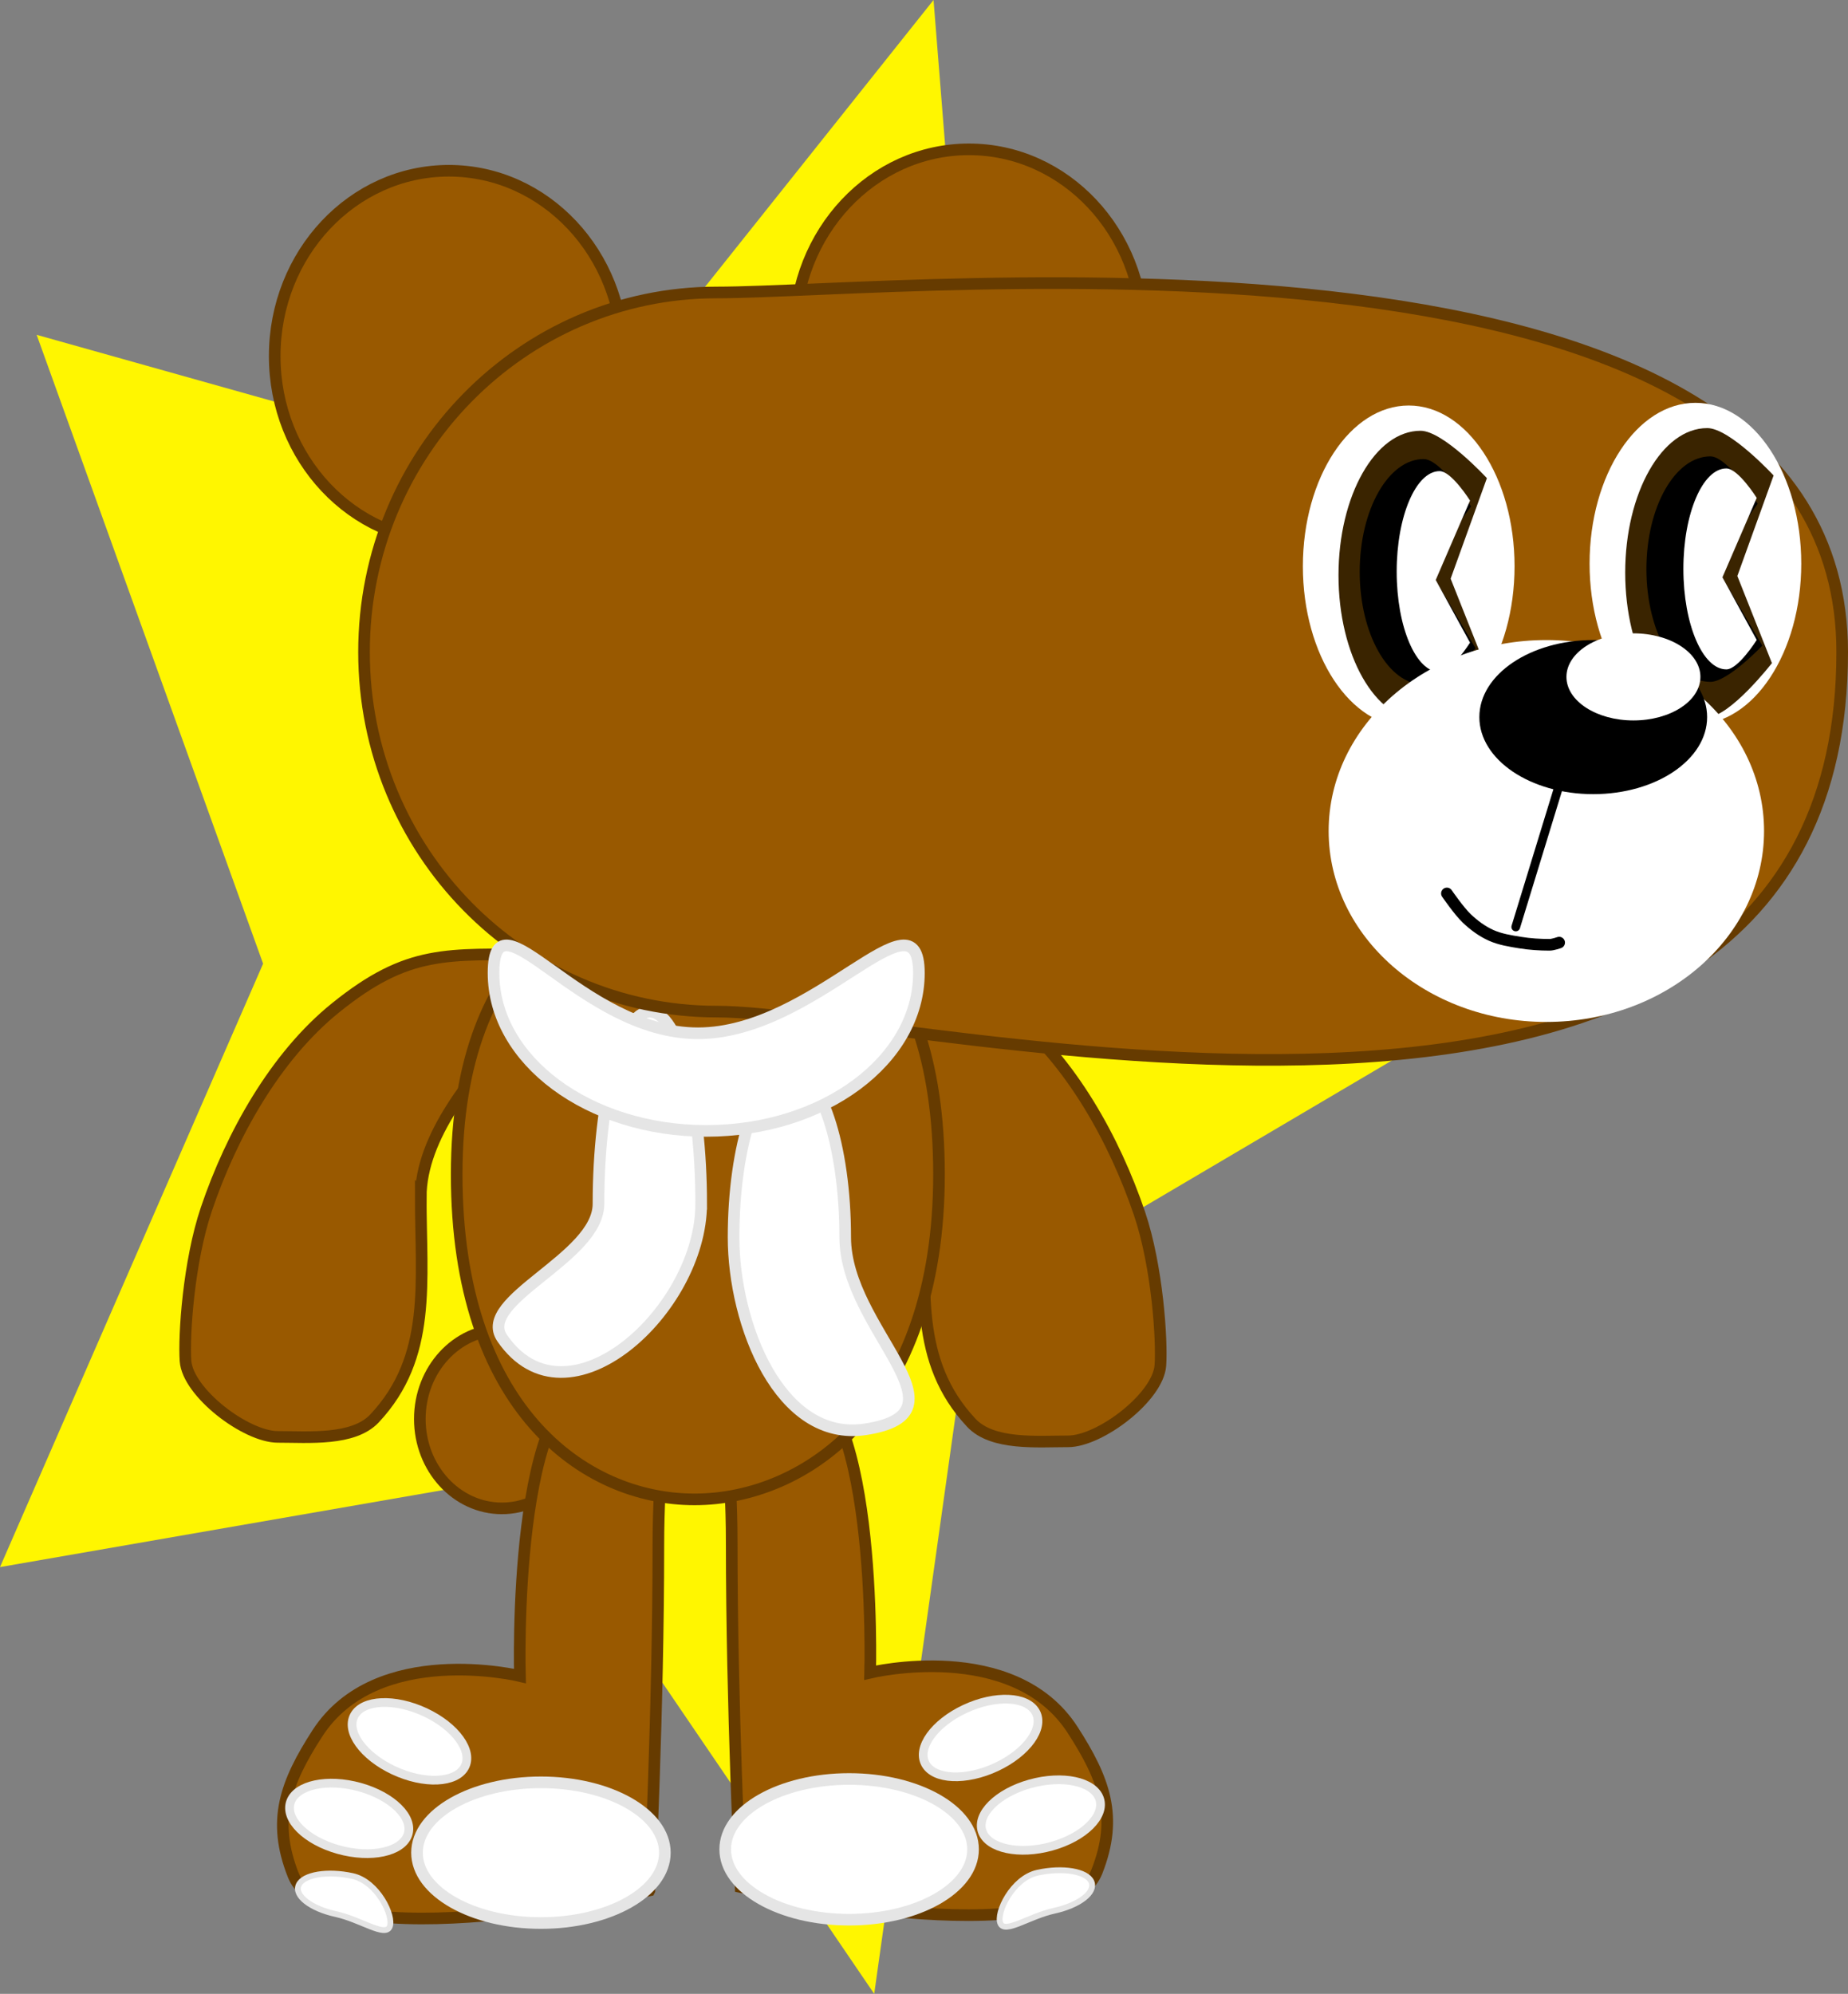 <svg version="1.1" xmlns="http://www.w3.org/2000/svg" xmlns:xlink="http://www.w3.org/1999/xlink" width="318.137" height="343.182" viewBox="0,0,318.137,343.182"><rect x="0" y="0" width="318.137" height="343.182" fill="#808080" stroke="none"/><g transform="translate(-121.46,-63.49)"><g data-paper-data="{&quot;isPaintingLayer&quot;:true}" fill-rule="nonzero" stroke-linejoin="miter" stroke-miterlimit="10" stroke-dasharray="" stroke-dashoffset="0" style="mix-blend-mode: normal"><path d="M271.957,406.672l-60.637,-89.071l-89.86,15.616l45.294,-103.858l-38.984,-108.24l88.648,24.898l65.753,-82.527l9.517,119.263l79.612,57.241l-82.767,48.808z" id="Star" fill="#fff600" stroke="none" stroke-width="0" stroke-linecap="butt"/><path d="M207.861,323.11c-7.802,0 -14.127,-6.887 -14.127,-15.383c0,-8.496 6.325,-15.382 14.127,-15.382c7.802,0 14.127,6.887 14.127,15.382c0,8.496 -6.325,15.383 -14.127,15.383z" fill="#995900" stroke="#663b00" stroke-width="2" stroke-linecap="butt"/><g data-paper-data="{&quot;index&quot;:null}" stroke-linecap="butt"><path d="M233.26,388.865c0,0 -55.34,12.498 -61.33,-2.679c-3.705,-9.386 -1.304,-15.877 4.168,-24.355c10.215,-15.826 34.867,-9.869 34.867,-9.869c0,0 -1.487,-51.318 14.223,-51.318c15.71,0 9.61,1.113 9.61,29.022c0,27.91 -1.538,59.198 -1.538,59.198z" data-paper-data="{&quot;origPos&quot;:null}" fill="#995900" stroke="#663b00" stroke-width="2"/><path d="M214.583,394.483c-11.783,0 -21.334,-5.421 -21.334,-12.109c0,-6.687 9.552,-12.109 21.334,-12.109c11.783,0 21.334,5.421 21.334,12.109c0,6.687 -9.552,12.109 -21.334,12.109z" data-paper-data="{&quot;origPos&quot;:null}" fill="#ffffff" stroke="#e5e5e5" stroke-width="2"/><path d="M179.269,392.94c-4.326,-0.949 -7.189,-3.184 -6.395,-4.992c0.794,-1.808 4.945,-2.503 9.272,-1.554c4.326,0.949 7.189,6.932 6.395,8.74c-0.794,1.808 -4.945,-1.245 -9.272,-2.194z" data-paper-data="{&quot;origPos&quot;:null,&quot;origRot&quot;:0}" fill="#ffffff" stroke="#e5e5e5" stroke-width="1"/><path d="M179.718,381.843c-5.579,-1.558 -9.271,-5.227 -8.247,-8.194c1.024,-2.967 6.377,-4.109 11.956,-2.551c5.579,1.558 9.271,5.227 8.247,8.194c-1.024,2.967 -6.377,4.109 -11.956,2.551z" data-paper-data="{&quot;origPos&quot;:null,&quot;origRot&quot;:0}" fill="#ffffff" stroke="#e5e5e5" stroke-width="1.5"/><path d="M189.238,368.203c-5.247,-2.455 -8.285,-6.681 -6.786,-9.439c1.498,-2.758 6.966,-3.004 12.213,-0.549c5.246,2.455 8.285,6.681 6.786,9.439c-1.498,2.758 -6.966,3.004 -12.213,0.549z" data-paper-data="{&quot;origPos&quot;:null,&quot;origRot&quot;:0}" fill="#ffffff" stroke="#e5e5e5" stroke-width="1.5"/></g><g data-paper-data="{&quot;index&quot;:null}" stroke-linecap="butt"><path d="M247.425,329.091c0,-27.91 -6.1,-29.022 9.61,-29.022c15.71,0 14.223,51.318 14.223,51.318c0,0 24.652,-5.957 34.867,9.869c5.472,8.478 7.872,14.969 4.168,24.355c-5.99,15.177 -61.33,2.679 -61.33,2.679c0,0 -1.538,-31.288 -1.538,-59.198z" data-paper-data="{&quot;origPos&quot;:null}" fill="#995900" stroke="#663b00" stroke-width="2"/><path d="M246.305,381.797c0,-6.687 9.552,-12.109 21.334,-12.109c11.783,0 21.334,5.421 21.334,12.109c0,6.687 -9.552,12.109 -21.334,12.109c-11.783,0 -21.334,-5.421 -21.334,-12.109z" data-paper-data="{&quot;origPos&quot;:null}" fill="#ffffff" stroke="#e5e5e5" stroke-width="2"/><path d="M293.681,394.557c-0.794,-1.808 2.069,-7.79 6.395,-8.74c4.326,-0.949 8.477,-0.254 9.272,1.554c0.794,1.808 -2.069,4.043 -6.395,4.992c-4.326,0.949 -8.477,4.002 -9.272,2.194z" data-paper-data="{&quot;origPos&quot;:null,&quot;origRot&quot;:0}" fill="#ffffff" stroke="#e5e5e5" stroke-width="1"/><path d="M290.548,378.716c-1.024,-2.967 2.668,-6.636 8.247,-8.194c5.579,-1.558 10.932,-0.416 11.956,2.551c1.024,2.967 -2.668,6.636 -8.247,8.194c-5.579,1.558 -10.932,0.416 -11.956,-2.551z" data-paper-data="{&quot;origPos&quot;:null,&quot;origRot&quot;:0}" fill="#ffffff" stroke="#e5e5e5" stroke-width="1.5"/><path d="M280.771,367.077c-1.498,-2.758 1.54,-6.984 6.786,-9.439c5.247,-2.455 10.714,-2.209 12.213,0.549c1.498,2.758 -1.54,6.984 -6.786,9.439c-5.246,2.455 -10.714,2.209 -12.213,-0.549z" data-paper-data="{&quot;origPos&quot;:null,&quot;origRot&quot;:0}" fill="#ffffff" stroke="#e5e5e5" stroke-width="1.5"/></g><path d="M280.726,270.316c0,-20.805 -35.362,-41.772 -20.501,-41.772c16.098,0 22.623,-0.936 35.156,9.166c10.419,8.398 17.958,21.979 22.248,34.655c3.075,9.087 3.9,21.802 3.596,26.122c-0.386,5.479 -10.404,13.087 -15.896,13.087c-5.317,0 -13.008,0.692 -16.647,-3.185c-9.949,-10.598 -7.955,-23.538 -7.955,-38.075z" data-paper-data="{&quot;index&quot;:null}" fill="#995900" stroke="#663b00" stroke-width="2" stroke-linecap="butt"/><path d="M193.893,269.548c0,14.536 1.993,27.476 -7.955,38.075c-3.639,3.877 -11.33,3.185 -16.647,3.185c-5.492,0 -15.511,-7.608 -15.896,-13.087c-0.304,-4.319 0.52,-17.035 3.596,-26.122c4.29,-12.676 11.828,-26.257 22.248,-34.655c12.534,-10.102 19.058,-9.166 35.156,-9.166c14.861,0 -20.501,20.966 -20.501,41.772z" fill="#995900" stroke="#663b00" stroke-width="2" stroke-linecap="butt"/><path d="M241.018,321.564c-19.107,0 -40.939,-15.806 -40.939,-55.931c0,-40.125 23.562,-51.318 42.669,-51.318c19.107,0 40.362,11.193 40.362,51.318c0,40.125 -22.985,55.931 -42.092,55.931z" fill="#995900" stroke="#663b00" stroke-width="2" stroke-linecap="butt"/><path d="M198.734,156.69c-16.559,0 -29.983,-14.285 -29.983,-31.905c0,-17.621 13.424,-31.905 29.983,-31.905c16.559,0 29.983,14.285 29.983,31.905c0,17.621 -13.424,31.905 -29.983,31.905z" fill="#995900" stroke="#663b00" stroke-width="2" stroke-linecap="butt"/><path d="M288.259,153.005c-16.559,0 -29.983,-14.285 -29.983,-31.905c0,-17.621 13.424,-31.905 29.983,-31.905c16.559,0 29.983,14.285 29.983,31.905c0,17.621 -13.424,31.905 -29.983,31.905z" fill="#995900" stroke="#663b00" stroke-width="2" stroke-linecap="butt"/><path d="M242.171,270.688c0,18.258 -23.069,39.426 -34.257,23.118c-4.517,-6.584 16.575,-13.767 16.575,-23.118c0,-18.258 3.958,-33.059 8.841,-33.059c4.883,0 8.841,14.801 8.841,33.059z" fill="#ffffff" stroke="#e5e5e5" stroke-width="2" stroke-linecap="butt"/><path d="M270.418,309.505c-14.715,2.228 -22.673,-18.109 -22.673,-33.051c0,-15.922 4.303,-28.83 9.61,-28.83c5.307,0 9.61,12.908 9.61,28.83c0,15.922 22.137,30.222 3.453,33.051z" fill="#ffffff" stroke="#e5e5e5" stroke-width="2" stroke-linecap="butt"/><path d="M244.862,237.607c-33.543,0 -60.736,-27.709 -60.736,-61.889c0,-34.18 27.192,-61.889 60.736,-61.889c33.543,0 193.743,-17.369 193.736,61.889c-0.009,103.647 -160.192,61.889 -193.736,61.889z" fill="#995900" stroke="#663b00" stroke-width="2" stroke-linecap="butt"/><path d="M363.973,188.64c-10.063,0 -18.221,-12.391 -18.221,-27.677c0,-15.286 8.158,-27.677 18.221,-27.677c10.063,0 18.221,12.391 18.221,27.677c0,15.286 -8.158,27.677 -18.221,27.677z" fill="#ffffff" stroke="none" stroke-width="0" stroke-linecap="butt"/><g stroke="none" stroke-width="1" stroke-linecap="butt"><path d="M366.006,137.633c3.895,0 11.424,8.157 11.424,8.157l-6.239,17.301l5.951,14.994c0,0 -7.24,9.31 -11.135,9.31c-3.895,0 -7.427,-2.787 -9.982,-7.292c-2.558,-4.503 -4.14,-10.725 -4.14,-17.589c0,-6.865 1.582,-13.086 4.14,-17.589c2.555,-4.506 6.087,-7.292 9.982,-7.292z" data-paper-data="{&quot;origPos&quot;:null}" id="ID0.3999869367107749" fill="#3a2400"/><path d="M366.549,142.502c3.037,0 8.14,8.155 8.14,8.155l-7.428,10.417l8.229,14c0,0 -5.903,6.236 -8.94,6.236c-3.037,0 -5.792,-2.173 -7.784,-5.687c-1.995,-3.512 -3.228,-8.363 -3.228,-13.717c0,-5.353 1.233,-10.205 3.228,-13.717c1.993,-3.514 4.747,-5.687 7.784,-5.687z" data-paper-data="{&quot;origPos&quot;:null}" id="ID0.3999869367107749" fill="#000000"/><path d="M369.298,144.581c2.042,0 5.229,5.069 5.229,5.069l-5.904,13.666l5.904,10.783c0,0 -3.187,5.069 -5.229,5.069c-2.042,0 -3.89,-1.937 -5.229,-5.069c-1.34,-3.128 -2.168,-7.452 -2.168,-12.225c0,-4.773 0.828,-9.097 2.168,-12.225c1.34,-3.132 3.188,-5.069 5.229,-5.069z" data-paper-data="{&quot;origPos&quot;:null}" id="ID0.31420128559693694" fill="#ffffff"/></g><path d="M413.33,188.179c-10.063,0 -18.221,-12.391 -18.221,-27.677c0,-15.286 8.158,-27.677 18.221,-27.677c10.063,0 18.221,12.391 18.221,27.677c0,15.286 -8.158,27.677 -18.221,27.677z" fill="#ffffff" stroke="none" stroke-width="0" stroke-linecap="butt"/><g stroke="none" stroke-width="1" stroke-linecap="butt"><path d="M415.363,137.172c3.895,0 11.424,8.157 11.424,8.157l-6.239,17.301l5.951,14.994c0,0 -7.24,9.31 -11.135,9.31c-3.895,0 -7.427,-2.787 -9.982,-7.292c-2.558,-4.503 -4.14,-10.725 -4.14,-17.589c0,-6.865 1.582,-13.086 4.14,-17.589c2.555,-4.506 6.087,-7.292 9.982,-7.292z" data-paper-data="{&quot;origPos&quot;:null}" id="ID0.3999869367107749" fill="#3a2400"/><path d="M415.906,142.041c3.037,0 8.14,8.155 8.14,8.155l-7.428,10.417l8.228,14c0,0 -5.903,6.236 -8.94,6.236c-3.037,0 -5.792,-2.173 -7.785,-5.687c-1.995,-3.512 -3.228,-8.363 -3.228,-13.717c0,-5.353 1.233,-10.205 3.228,-13.717c1.993,-3.514 4.747,-5.687 7.785,-5.687z" data-paper-data="{&quot;origPos&quot;:null}" id="ID0.3999869367107749" fill="#000000"/><path d="M418.655,144.12c2.042,0 5.229,5.069 5.229,5.069l-5.904,13.666l5.904,10.783c0,0 -3.187,5.069 -5.229,5.069c-2.042,0 -3.89,-1.937 -5.229,-5.069c-1.34,-3.128 -2.168,-7.452 -2.168,-12.225c0,-4.773 0.828,-9.097 2.168,-12.225c1.34,-3.132 3.188,-5.069 5.229,-5.069z" data-paper-data="{&quot;origPos&quot;:null}" id="ID0.31420128559693694" fill="#ffffff"/></g><path d="M243.036,258.141c-20.222,0 -36.614,-12.17 -36.614,-27.183c0,-15.013 14.966,10.379 35.188,10.379c20.222,0 38.041,-25.391 38.041,-10.379c0,15.013 -16.393,27.183 -36.614,27.183z" fill="#ffffff" stroke="#e5e5e5" stroke-width="2" stroke-linecap="butt"/><g stroke="none" stroke-width="0" stroke-linecap="butt"><path d="M387.667,239.387c-20.699,0 -37.479,-14.715 -37.479,-32.866c0,-18.152 16.78,-32.866 37.479,-32.866c20.699,0 37.479,14.715 37.479,32.866c0,18.152 -16.78,32.866 -37.479,32.866z" data-paper-data="{&quot;origPos&quot;:null}" fill="#ffffff"/><path d="M395.739,200.178c-10.827,0 -19.605,-5.938 -19.605,-13.262c0,-7.324 8.777,-13.262 19.605,-13.262c10.827,0 19.605,5.938 19.605,13.262c0,7.324 -8.777,13.262 -19.605,13.262z" data-paper-data="{&quot;origPos&quot;:null}" fill="#000000"/><path d="M402.658,187.493c-6.369,0 -11.532,-3.356 -11.532,-7.496c0,-4.14 5.163,-7.496 11.532,-7.496c6.369,0 11.532,3.356 11.532,7.496c0,4.14 -5.163,7.496 -11.532,7.496z" data-paper-data="{&quot;origPos&quot;:null}" fill="#ffffff"/></g><path d="M389.706,199.206l-7.304,23.833" fill="none" stroke="#000000" stroke-width="1.5" stroke-linecap="round"/><path d="M389.872,225.731c0,0 -1.081,0.379 -1.642,0.379c-1.687,0 -3.387,-0.109 -5.052,-0.379c-1.713,-0.278 -3.471,-0.548 -5.052,-1.263c-1.541,-0.697 -2.94,-1.74 -4.168,-2.905c-1.324,-1.258 -3.41,-4.294 -3.41,-4.294" id="ID0.4776245723478496" fill="none" stroke="#000000" stroke-width="2" stroke-linecap="round"/></g></g></svg>